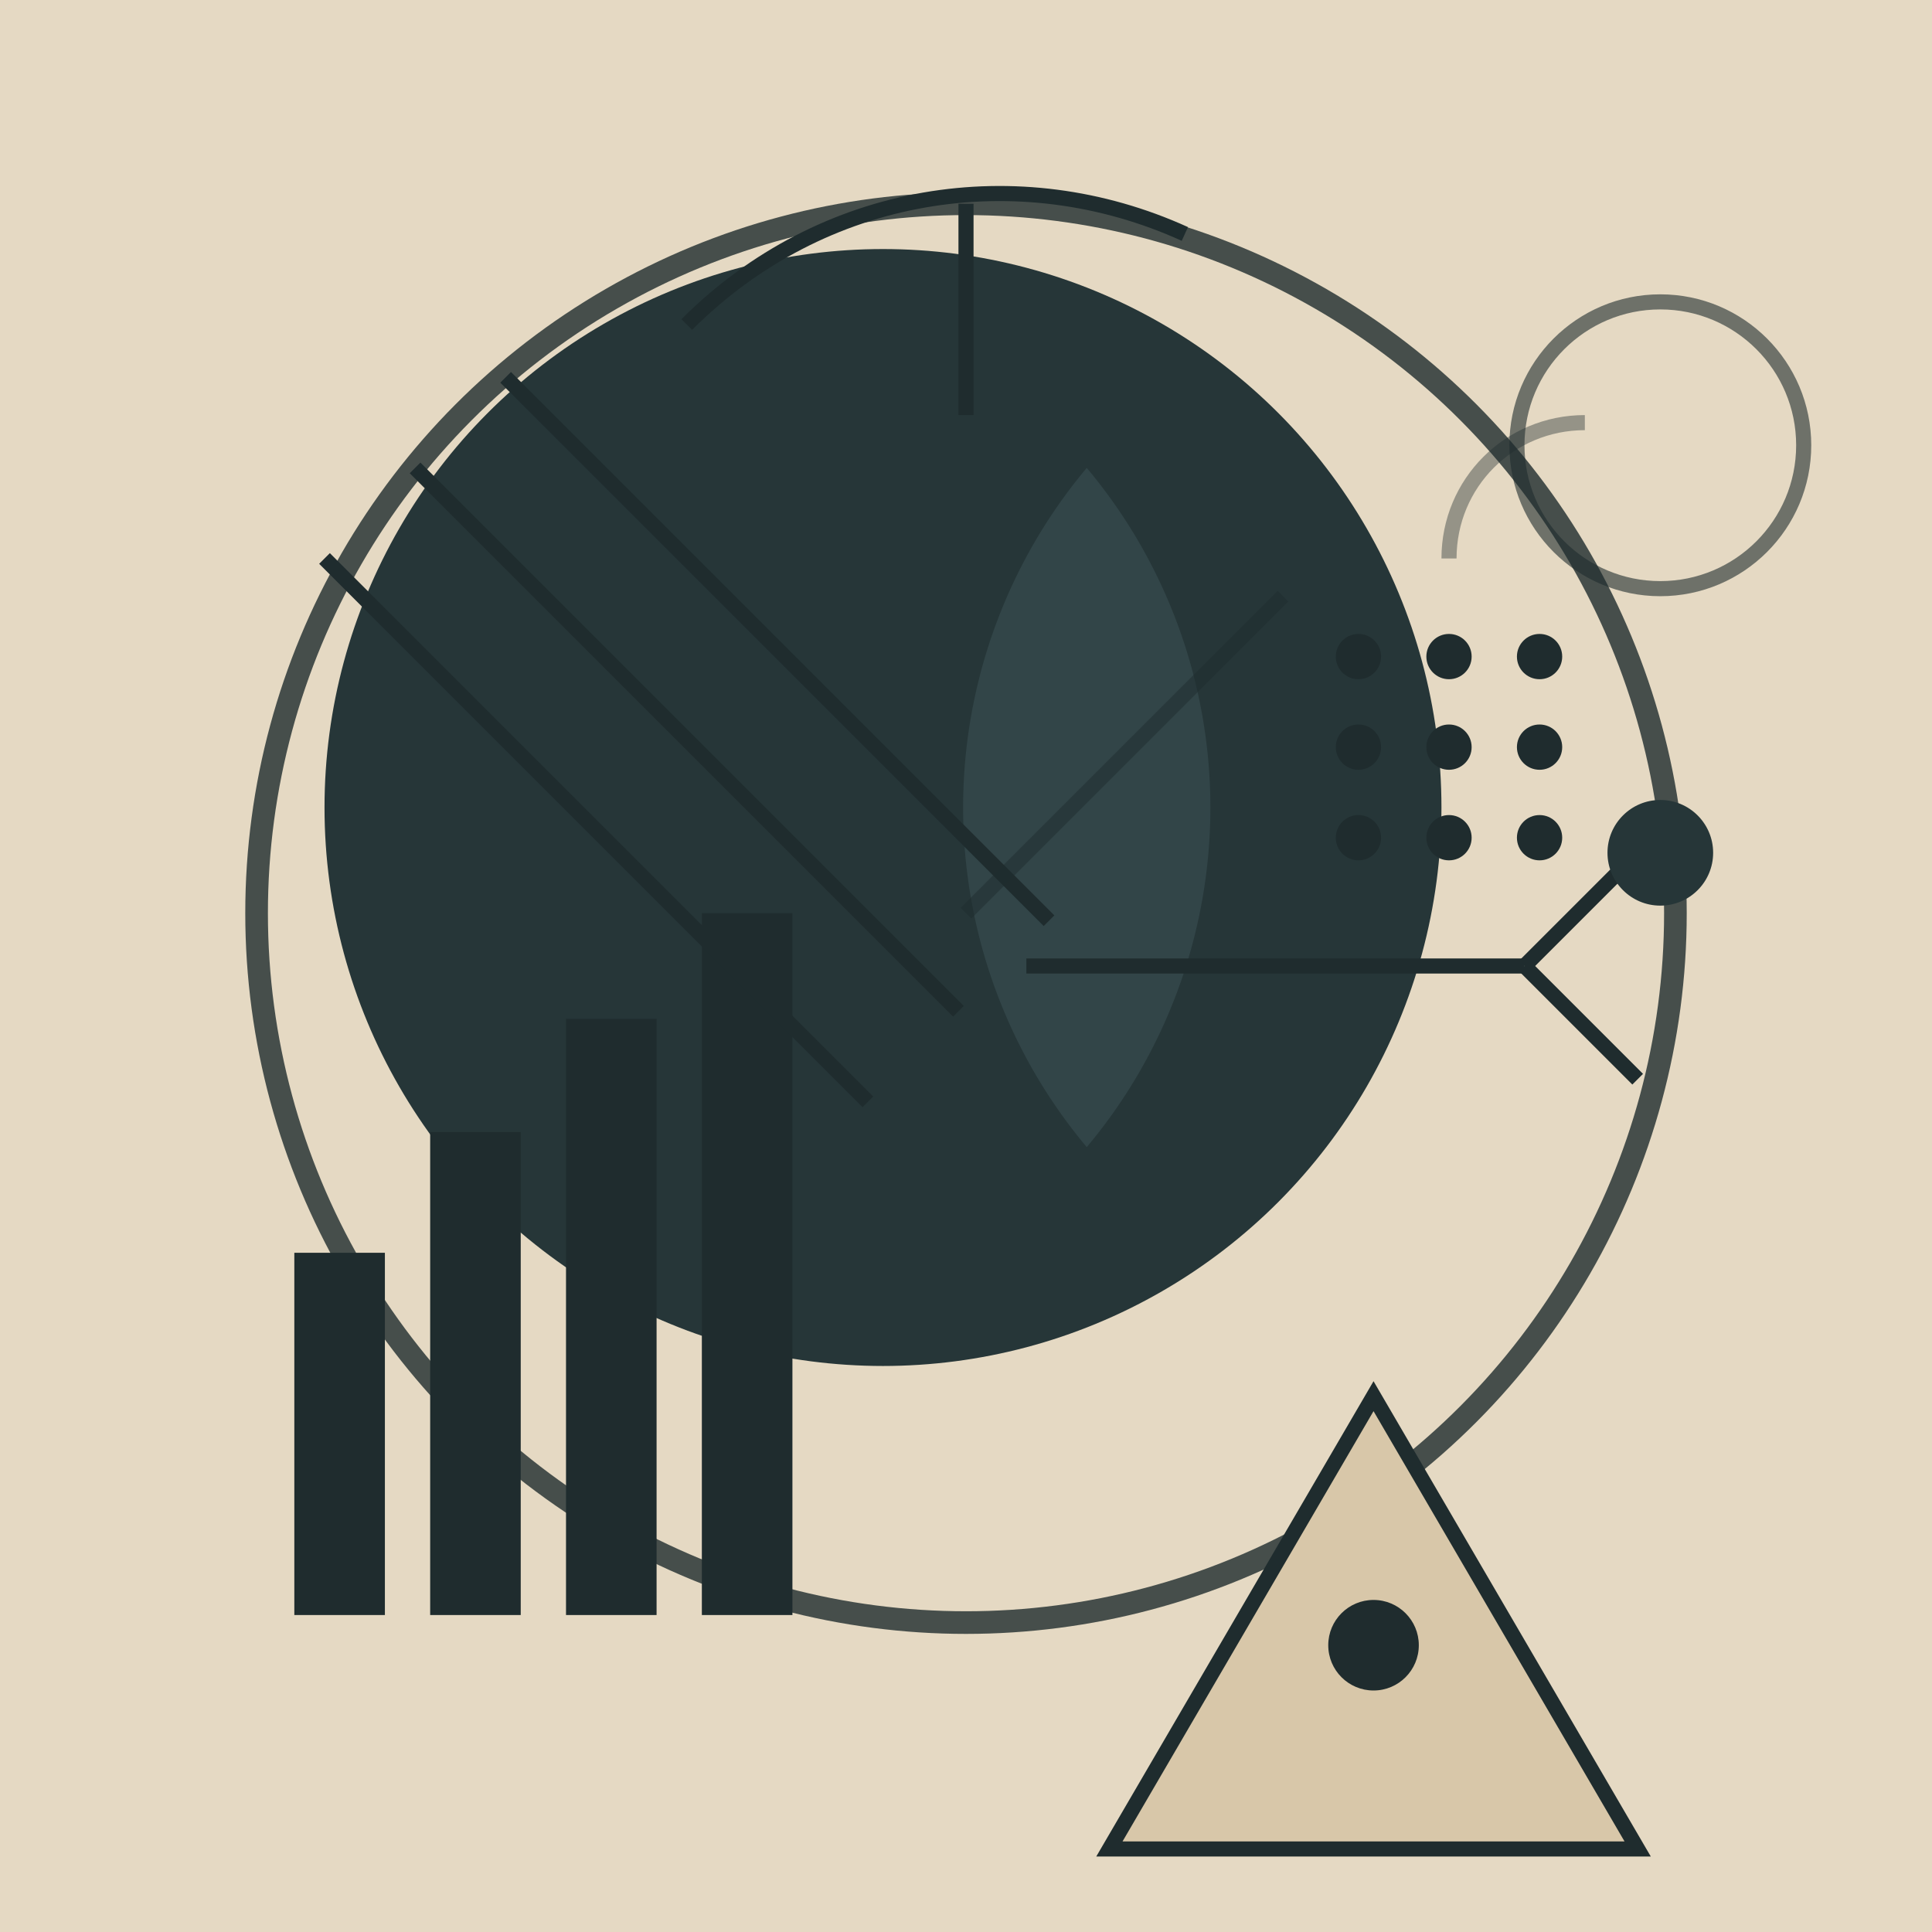 <svg xmlns="http://www.w3.org/2000/svg" viewBox="0 0 512 512">
  <rect width="512" height="512" fill="#e5d9c3" />
  <g fill="#263638">
    <circle cx="234" cy="214" r="148" />
    <path d="M288 124a140 140 0 0 0 0 180 140 140 0 0 0 0-180z" fill="#324548" />
  </g>
  <circle cx="256" cy="242" r="188" fill="none" stroke="#1f2c2e" stroke-width="6" opacity="0.8" />
  <path d="M256 54v56" stroke="#1f2c2e" stroke-width="4" />
  <path d="M182 86c36-36 88-44 132-24" fill="none" stroke="#1f2c2e" stroke-width="4" />
  <path d="M272 256h132" stroke="#1f2c2e" stroke-width="4" />
  <path d="M404 256l30-30" stroke="#1f2c2e" stroke-width="4" />
  <path d="M404 256l30 30" stroke="#1f2c2e" stroke-width="4" />
  <circle cx="440" cy="226" r="14" fill="#263638" />
  <circle cx="440" cy="118" r="38" fill="none" stroke="#1f2c2e" stroke-width="4" opacity="0.6" />
  <path d="M420 112c-20 0-36 16-36 36" fill="none" stroke="#1f2c2e" stroke-width="4" opacity="0.4" />
  <g fill="#1f2c2e">
    <rect x="78" y="332" width="24" height="96" />
    <rect x="114" y="300" width="24" height="128" />
    <rect x="150" y="270" width="24" height="158" />
    <rect x="186" y="242" width="24" height="186" />
  </g>
  <path d="M364 370l70 120h-140z" fill="#d8c7a9" stroke="#1f2c2e" stroke-width="4" />
  <circle cx="364" cy="436" r="12" fill="#1f2c2e" />
  <g fill="#1f2c2e">
    <circle cx="360" cy="174" r="6" />
    <circle cx="384" cy="174" r="6" />
    <circle cx="408" cy="174" r="6" />
    <circle cx="360" cy="198" r="6" />
    <circle cx="384" cy="198" r="6" />
    <circle cx="408" cy="198" r="6" />
    <circle cx="360" cy="222" r="6" />
    <circle cx="384" cy="222" r="6" />
    <circle cx="408" cy="222" r="6" />
  </g>
  <path d="M86 148l144 144" fill="none" stroke="#1f2c2e" stroke-width="4" />
  <path d="M110 124l144 144" fill="none" stroke="#1f2c2e" stroke-width="4" />
  <path d="M134 100l144 144" fill="none" stroke="#1f2c2e" stroke-width="4" />
  <path d="M256 242l84-84" fill="none" stroke="#1f2c2e" stroke-width="4" opacity="0.5" />
</svg>
